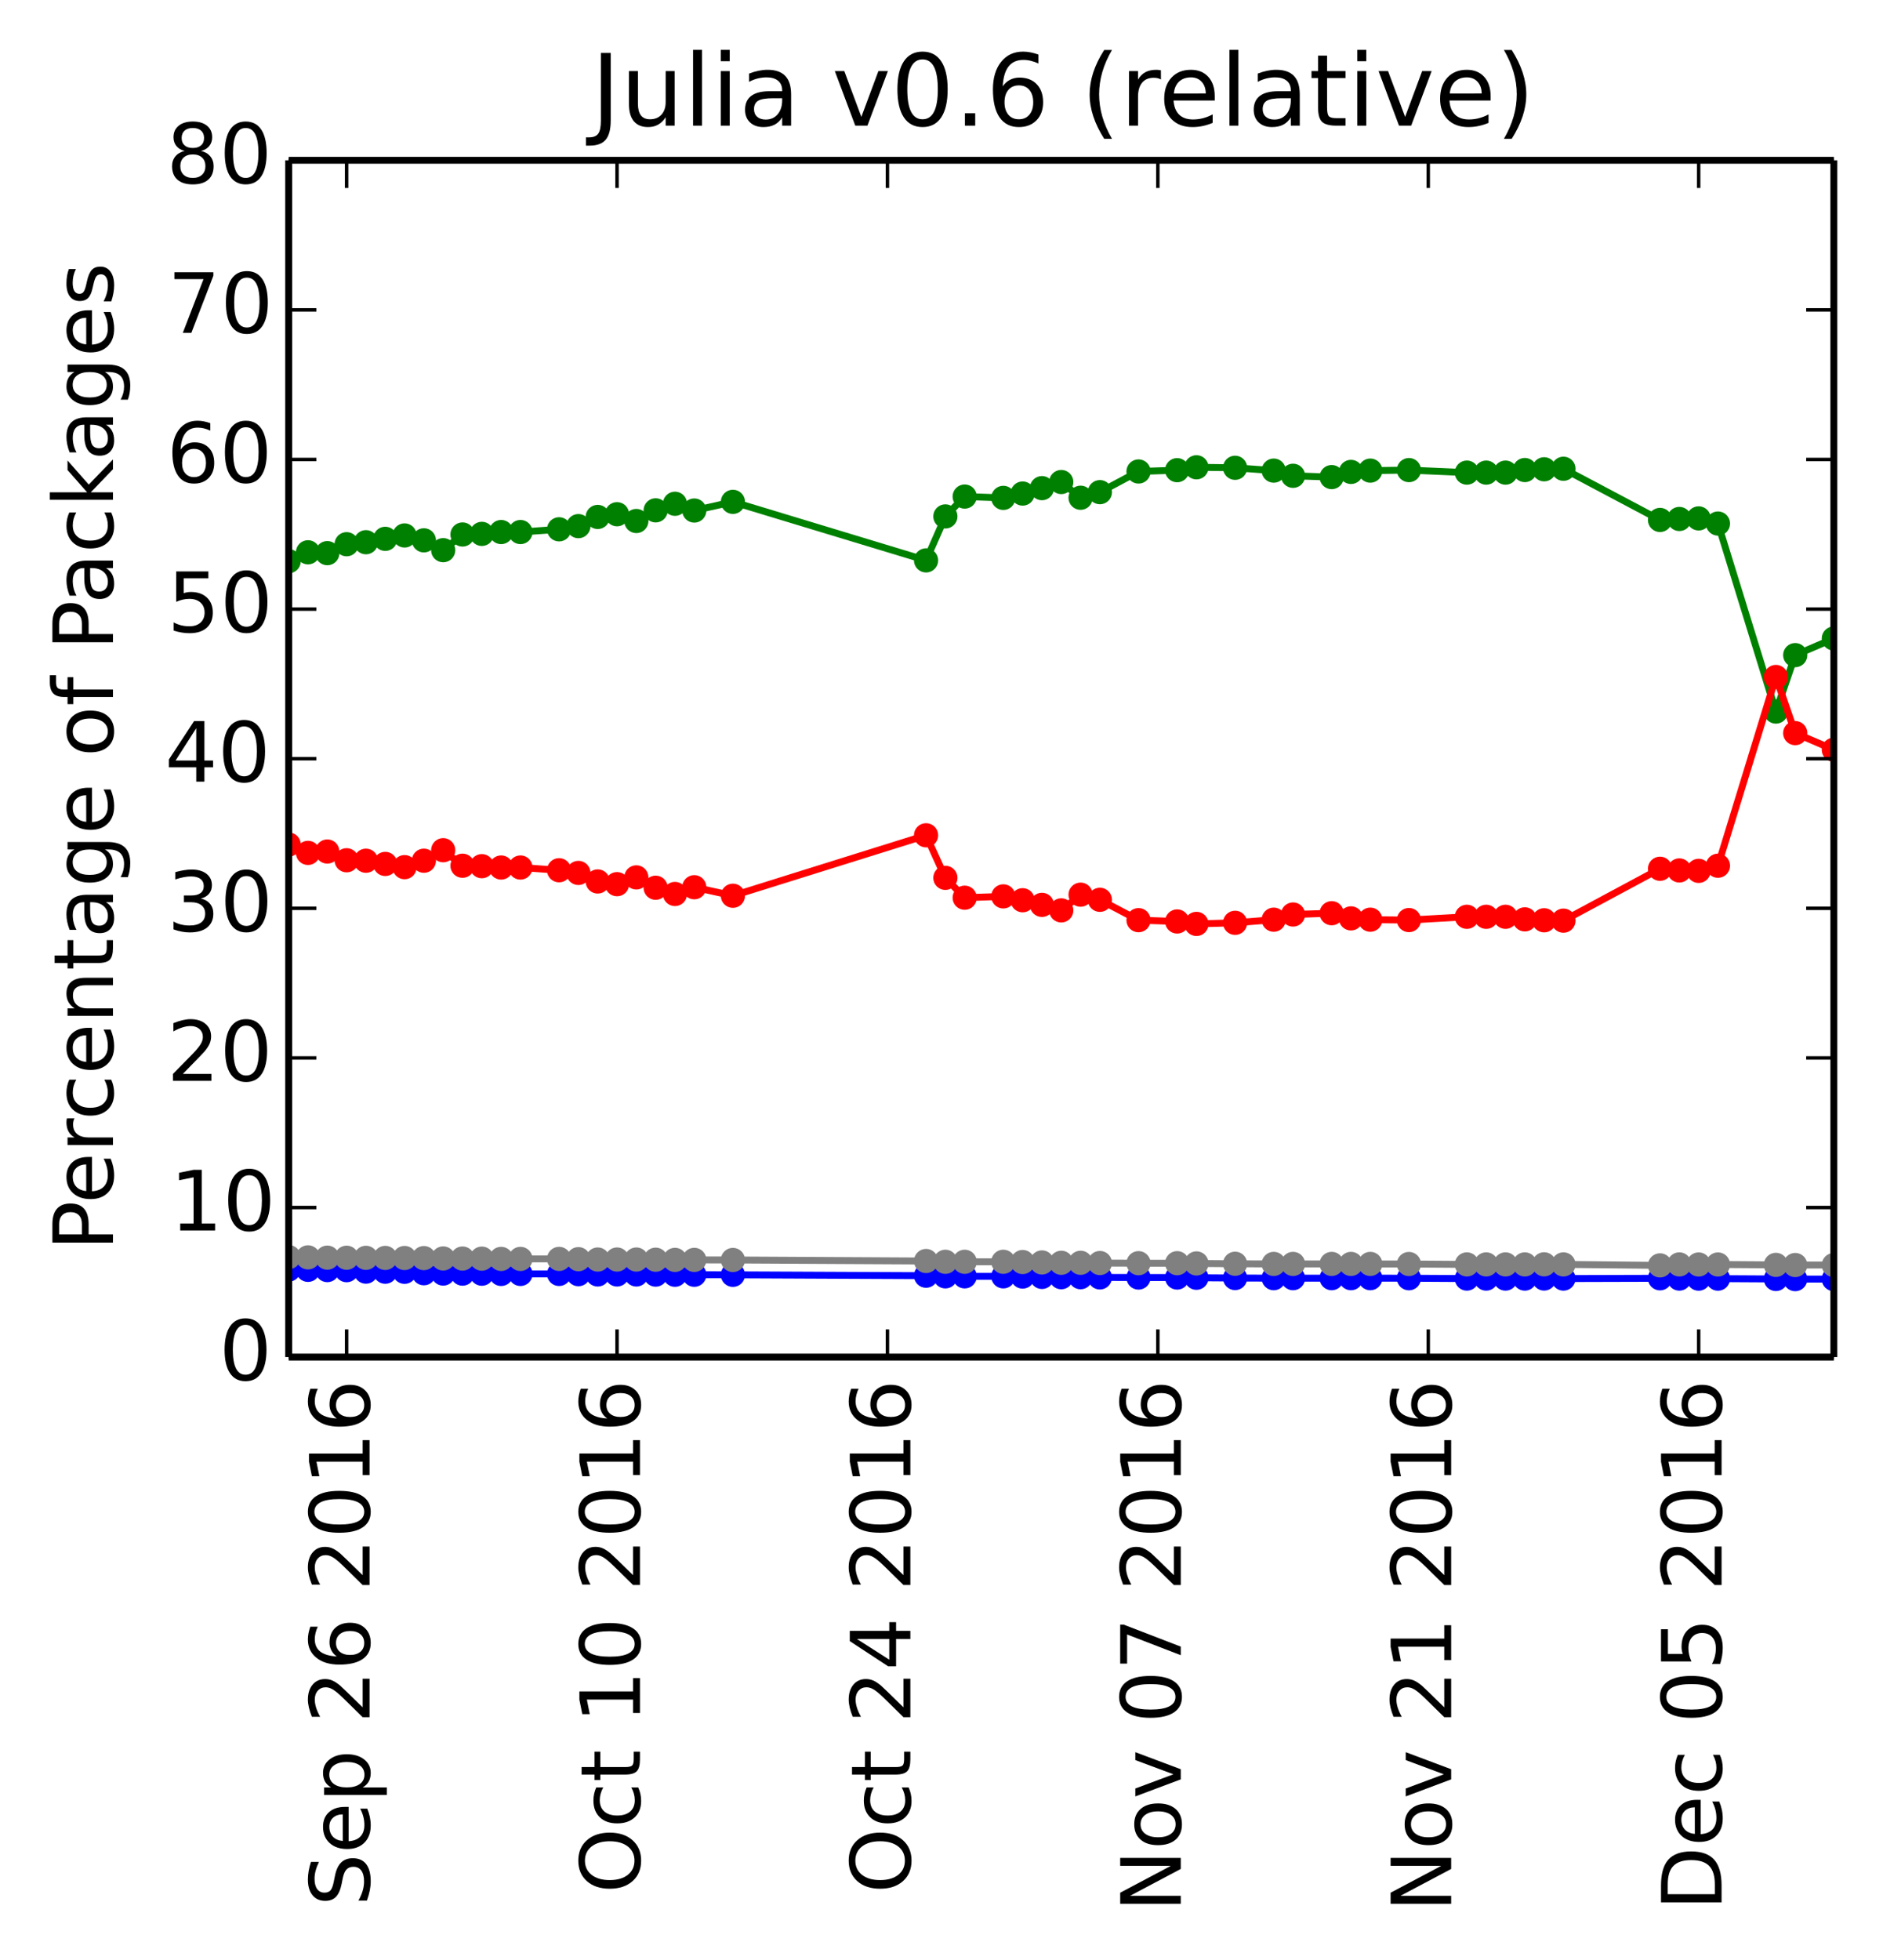 <?xml version="1.0" encoding="utf-8" standalone="no"?>
<!DOCTYPE svg PUBLIC "-//W3C//DTD SVG 1.1//EN"
  "http://www.w3.org/Graphics/SVG/1.1/DTD/svg11.dtd">
<!-- Created with matplotlib (http://matplotlib.org/) -->
<svg height="283pt" version="1.1" viewBox="0 0 272 283" width="272pt" xmlns="http://www.w3.org/2000/svg" xmlns:xlink="http://www.w3.org/1999/xlink">
 <defs>
  <style type="text/css">
*{stroke-linecap:butt;stroke-linejoin:round;}
  </style>
 </defs>
 <g id="figure_1">
  <g id="patch_1">
   <path d="
M0 283.246
L272.1 283.246
L272.1 0
L0 0
z
" style="fill:#ffffff;"/>
  </g>
  <g id="axes_1">
   <g id="patch_2">
    <path d="
M41.7 195.942
L264.9 195.942
L264.9 23.142
L41.7 23.142
z
" style="fill:#ffffff;"/>
   </g>
   <g id="line2d_1"/>
   <g id="line2d_2"/>
   <g id="line2d_3"/>
   <g id="line2d_4"/>
   <g id="line2d_5"/>
   <g id="line2d_6">
    <path clip-path="url(#p412a1043a6)" d="
M264.9 92.188
L259.32 94.588
L256.53 102.736
L248.16 75.591
L245.37 74.848
L242.58 74.93
L239.79 75.071
L225.84 67.68
L223.05 67.756
L220.26 67.866
L217.47 68.238
L214.68 68.238
L211.89 68.238
L203.52 67.873
L197.94 67.949
L195.15 68.135
L192.36 68.883
L186.78 68.696
L183.99 67.949
L178.41 67.54
L172.83 67.469
L170.04 67.886
L164.46 68.074
L158.88 71.058
L156.09 71.865
L153.3 69.595
L150.51 70.48
L147.72 71.26
L144.93 71.885
L139.35 71.694
L136.56 74.561
L133.77 80.909
L105.87 72.457
L100.29 73.711
L97.5 72.736
L94.71 73.685
L91.92 75.224
L89.13 74.246
L86.34 74.637
L83.55 75.964
L80.76 76.423
L75.18 76.817
L72.39 76.817
L69.6 77.082
L66.81 77.171
L64.02 79.436
L61.23 78.015
L58.44 77.311
L55.65 77.798
L52.86 78.287
L50.07 78.576
L47.28 79.864
L44.49 79.742
L41.7 81.022" style="fill:none;stroke:#008000;stroke-linecap:square;"/>
    <defs>
     <path d="
M0 1.5
C0.398 1.5 0.779 1.342 1.061 1.061
C1.342 0.779 1.5 0.398 1.5 0
C1.5 -0.398 1.342 -0.779 1.061 -1.061
C0.779 -1.342 0.398 -1.5 0 -1.5
C-0.398 -1.5 -0.779 -1.342 -1.061 -1.061
C-1.342 -0.779 -1.5 -0.398 -1.5 0
C-1.5 0.398 -1.342 0.779 -1.061 1.061
C-0.779 1.342 -0.398 1.5 0 1.5
z
" id="mb0b177905e" style="stroke:#008000;stroke-width:0.5;"/>
    </defs>
    <g clip-path="url(#p412a1043a6)">
     <use style="fill:#008000;stroke:#008000;stroke-width:0.5;" x="264.9" xlink:href="#mb0b177905e" y="92.188"/>
     <use style="fill:#008000;stroke:#008000;stroke-width:0.5;" x="259.32" xlink:href="#mb0b177905e" y="94.588"/>
     <use style="fill:#008000;stroke:#008000;stroke-width:0.5;" x="256.53" xlink:href="#mb0b177905e" y="102.736"/>
     <use style="fill:#008000;stroke:#008000;stroke-width:0.5;" x="248.16" xlink:href="#mb0b177905e" y="75.591"/>
     <use style="fill:#008000;stroke:#008000;stroke-width:0.5;" x="245.37" xlink:href="#mb0b177905e" y="74.848"/>
     <use style="fill:#008000;stroke:#008000;stroke-width:0.5;" x="242.58" xlink:href="#mb0b177905e" y="74.93"/>
     <use style="fill:#008000;stroke:#008000;stroke-width:0.5;" x="239.79" xlink:href="#mb0b177905e" y="75.071"/>
     <use style="fill:#008000;stroke:#008000;stroke-width:0.5;" x="225.84" xlink:href="#mb0b177905e" y="67.68"/>
     <use style="fill:#008000;stroke:#008000;stroke-width:0.5;" x="223.05" xlink:href="#mb0b177905e" y="67.756"/>
     <use style="fill:#008000;stroke:#008000;stroke-width:0.5;" x="220.26" xlink:href="#mb0b177905e" y="67.866"/>
     <use style="fill:#008000;stroke:#008000;stroke-width:0.5;" x="217.47" xlink:href="#mb0b177905e" y="68.238"/>
     <use style="fill:#008000;stroke:#008000;stroke-width:0.5;" x="214.68" xlink:href="#mb0b177905e" y="68.238"/>
     <use style="fill:#008000;stroke:#008000;stroke-width:0.5;" x="211.89" xlink:href="#mb0b177905e" y="68.238"/>
     <use style="fill:#008000;stroke:#008000;stroke-width:0.5;" x="203.52" xlink:href="#mb0b177905e" y="67.873"/>
     <use style="fill:#008000;stroke:#008000;stroke-width:0.5;" x="197.94" xlink:href="#mb0b177905e" y="67.949"/>
     <use style="fill:#008000;stroke:#008000;stroke-width:0.5;" x="195.15" xlink:href="#mb0b177905e" y="68.136"/>
     <use style="fill:#008000;stroke:#008000;stroke-width:0.5;" x="192.36" xlink:href="#mb0b177905e" y="68.883"/>
     <use style="fill:#008000;stroke:#008000;stroke-width:0.5;" x="186.78" xlink:href="#mb0b177905e" y="68.696"/>
     <use style="fill:#008000;stroke:#008000;stroke-width:0.5;" x="183.99" xlink:href="#mb0b177905e" y="67.949"/>
     <use style="fill:#008000;stroke:#008000;stroke-width:0.5;" x="178.41" xlink:href="#mb0b177905e" y="67.54"/>
     <use style="fill:#008000;stroke:#008000;stroke-width:0.5;" x="172.83" xlink:href="#mb0b177905e" y="67.469"/>
     <use style="fill:#008000;stroke:#008000;stroke-width:0.5;" x="170.04" xlink:href="#mb0b177905e" y="67.886"/>
     <use style="fill:#008000;stroke:#008000;stroke-width:0.5;" x="164.46" xlink:href="#mb0b177905e" y="68.074"/>
     <use style="fill:#008000;stroke:#008000;stroke-width:0.5;" x="158.88" xlink:href="#mb0b177905e" y="71.058"/>
     <use style="fill:#008000;stroke:#008000;stroke-width:0.5;" x="156.09" xlink:href="#mb0b177905e" y="71.865"/>
     <use style="fill:#008000;stroke:#008000;stroke-width:0.5;" x="153.3" xlink:href="#mb0b177905e" y="69.595"/>
     <use style="fill:#008000;stroke:#008000;stroke-width:0.5;" x="150.51" xlink:href="#mb0b177905e" y="70.48"/>
     <use style="fill:#008000;stroke:#008000;stroke-width:0.5;" x="147.72" xlink:href="#mb0b177905e" y="71.26"/>
     <use style="fill:#008000;stroke:#008000;stroke-width:0.5;" x="144.93" xlink:href="#mb0b177905e" y="71.885"/>
     <use style="fill:#008000;stroke:#008000;stroke-width:0.5;" x="139.35" xlink:href="#mb0b177905e" y="71.694"/>
     <use style="fill:#008000;stroke:#008000;stroke-width:0.5;" x="136.56" xlink:href="#mb0b177905e" y="74.561"/>
     <use style="fill:#008000;stroke:#008000;stroke-width:0.5;" x="133.77" xlink:href="#mb0b177905e" y="80.909"/>
     <use style="fill:#008000;stroke:#008000;stroke-width:0.5;" x="105.87" xlink:href="#mb0b177905e" y="72.458"/>
     <use style="fill:#008000;stroke:#008000;stroke-width:0.5;" x="100.29" xlink:href="#mb0b177905e" y="73.711"/>
     <use style="fill:#008000;stroke:#008000;stroke-width:0.5;" x="97.5" xlink:href="#mb0b177905e" y="72.736"/>
     <use style="fill:#008000;stroke:#008000;stroke-width:0.5;" x="94.71" xlink:href="#mb0b177905e" y="73.685"/>
     <use style="fill:#008000;stroke:#008000;stroke-width:0.5;" x="91.92" xlink:href="#mb0b177905e" y="75.224"/>
     <use style="fill:#008000;stroke:#008000;stroke-width:0.5;" x="89.13" xlink:href="#mb0b177905e" y="74.246"/>
     <use style="fill:#008000;stroke:#008000;stroke-width:0.5;" x="86.34" xlink:href="#mb0b177905e" y="74.637"/>
     <use style="fill:#008000;stroke:#008000;stroke-width:0.5;" x="83.55" xlink:href="#mb0b177905e" y="75.964"/>
     <use style="fill:#008000;stroke:#008000;stroke-width:0.5;" x="80.76" xlink:href="#mb0b177905e" y="76.423"/>
     <use style="fill:#008000;stroke:#008000;stroke-width:0.5;" x="75.18" xlink:href="#mb0b177905e" y="76.817"/>
     <use style="fill:#008000;stroke:#008000;stroke-width:0.5;" x="72.39" xlink:href="#mb0b177905e" y="76.817"/>
     <use style="fill:#008000;stroke:#008000;stroke-width:0.5;" x="69.6" xlink:href="#mb0b177905e" y="77.083"/>
     <use style="fill:#008000;stroke:#008000;stroke-width:0.5;" x="66.81" xlink:href="#mb0b177905e" y="77.171"/>
     <use style="fill:#008000;stroke:#008000;stroke-width:0.5;" x="64.02" xlink:href="#mb0b177905e" y="79.436"/>
     <use style="fill:#008000;stroke:#008000;stroke-width:0.5;" x="61.23" xlink:href="#mb0b177905e" y="78.015"/>
     <use style="fill:#008000;stroke:#008000;stroke-width:0.5;" x="58.44" xlink:href="#mb0b177905e" y="77.311"/>
     <use style="fill:#008000;stroke:#008000;stroke-width:0.5;" x="55.65" xlink:href="#mb0b177905e" y="77.798"/>
     <use style="fill:#008000;stroke:#008000;stroke-width:0.5;" x="52.86" xlink:href="#mb0b177905e" y="78.286"/>
     <use style="fill:#008000;stroke:#008000;stroke-width:0.5;" x="50.07" xlink:href="#mb0b177905e" y="78.576"/>
     <use style="fill:#008000;stroke:#008000;stroke-width:0.5;" x="47.28" xlink:href="#mb0b177905e" y="79.864"/>
     <use style="fill:#008000;stroke:#008000;stroke-width:0.5;" x="44.49" xlink:href="#mb0b177905e" y="79.742"/>
     <use style="fill:#008000;stroke:#008000;stroke-width:0.5;" x="41.7" xlink:href="#mb0b177905e" y="81.023"/>
    </g>
   </g>
   <g id="line2d_7">
    <path clip-path="url(#p412a1043a6)" d="
M264.9 108.249
L259.32 105.849
L256.53 97.743
L248.16 124.994
L245.37 125.737
L242.58 125.677
L239.79 125.434
L225.84 132.926
L223.05 132.872
L220.26 132.74
L217.47 132.369
L214.68 132.369
L211.89 132.369
L203.52 132.841
L197.94 132.786
L195.15 132.599
L192.36 131.852
L186.78 132.039
L183.99 132.786
L178.41 133.238
L172.83 133.396
L170.04 133.044
L164.46 132.855
L158.88 129.916
L156.09 129.175
L153.3 131.444
L150.51 130.648
L147.72 129.979
L144.93 129.421
L139.35 129.613
L136.56 126.745
L133.77 120.602
L105.87 129.33
L100.29 128.101
L97.5 129.075
L94.71 128.173
L91.92 126.681
L89.13 127.659
L86.34 127.268
L83.55 126.036
L80.76 125.648
L75.18 125.254
L72.39 125.254
L69.6 125.061
L66.81 124.996
L64.02 122.755
L61.23 124.273
L58.44 125.2
L55.65 124.737
L52.86 124.274
L50.07 124.207
L47.28 122.945
L44.49 123.142
L41.7 121.936" style="fill:none;stroke:#ff0000;stroke-linecap:square;"/>
    <defs>
     <path d="
M0 1.5
C0.398 1.5 0.779 1.342 1.061 1.061
C1.342 0.779 1.5 0.398 1.5 0
C1.5 -0.398 1.342 -0.779 1.061 -1.061
C0.779 -1.342 0.398 -1.5 0 -1.5
C-0.398 -1.5 -0.779 -1.342 -1.061 -1.061
C-1.342 -0.779 -1.5 -0.398 -1.5 0
C-1.5 0.398 -1.342 0.779 -1.061 1.061
C-0.779 1.342 -0.398 1.5 0 1.5
z
" id="ma07bdd5909" style="stroke:#ff0000;stroke-width:0.5;"/>
    </defs>
    <g clip-path="url(#p412a1043a6)">
     <use style="fill:#ff0000;stroke:#ff0000;stroke-width:0.5;" x="264.9" xlink:href="#ma07bdd5909" y="108.249"/>
     <use style="fill:#ff0000;stroke:#ff0000;stroke-width:0.5;" x="259.32" xlink:href="#ma07bdd5909" y="105.849"/>
     <use style="fill:#ff0000;stroke:#ff0000;stroke-width:0.5;" x="256.53" xlink:href="#ma07bdd5909" y="97.743"/>
     <use style="fill:#ff0000;stroke:#ff0000;stroke-width:0.5;" x="248.16" xlink:href="#ma07bdd5909" y="124.994"/>
     <use style="fill:#ff0000;stroke:#ff0000;stroke-width:0.5;" x="245.37" xlink:href="#ma07bdd5909" y="125.737"/>
     <use style="fill:#ff0000;stroke:#ff0000;stroke-width:0.5;" x="242.58" xlink:href="#ma07bdd5909" y="125.677"/>
     <use style="fill:#ff0000;stroke:#ff0000;stroke-width:0.5;" x="239.79" xlink:href="#ma07bdd5909" y="125.434"/>
     <use style="fill:#ff0000;stroke:#ff0000;stroke-width:0.5;" x="225.84" xlink:href="#ma07bdd5909" y="132.926"/>
     <use style="fill:#ff0000;stroke:#ff0000;stroke-width:0.5;" x="223.05" xlink:href="#ma07bdd5909" y="132.872"/>
     <use style="fill:#ff0000;stroke:#ff0000;stroke-width:0.5;" x="220.26" xlink:href="#ma07bdd5909" y="132.74"/>
     <use style="fill:#ff0000;stroke:#ff0000;stroke-width:0.5;" x="217.47" xlink:href="#ma07bdd5909" y="132.369"/>
     <use style="fill:#ff0000;stroke:#ff0000;stroke-width:0.5;" x="214.68" xlink:href="#ma07bdd5909" y="132.369"/>
     <use style="fill:#ff0000;stroke:#ff0000;stroke-width:0.5;" x="211.89" xlink:href="#ma07bdd5909" y="132.369"/>
     <use style="fill:#ff0000;stroke:#ff0000;stroke-width:0.5;" x="203.52" xlink:href="#ma07bdd5909" y="132.841"/>
     <use style="fill:#ff0000;stroke:#ff0000;stroke-width:0.5;" x="197.94" xlink:href="#ma07bdd5909" y="132.786"/>
     <use style="fill:#ff0000;stroke:#ff0000;stroke-width:0.5;" x="195.15" xlink:href="#ma07bdd5909" y="132.599"/>
     <use style="fill:#ff0000;stroke:#ff0000;stroke-width:0.5;" x="192.36" xlink:href="#ma07bdd5909" y="131.852"/>
     <use style="fill:#ff0000;stroke:#ff0000;stroke-width:0.5;" x="186.78" xlink:href="#ma07bdd5909" y="132.039"/>
     <use style="fill:#ff0000;stroke:#ff0000;stroke-width:0.5;" x="183.99" xlink:href="#ma07bdd5909" y="132.786"/>
     <use style="fill:#ff0000;stroke:#ff0000;stroke-width:0.5;" x="178.41" xlink:href="#ma07bdd5909" y="133.238"/>
     <use style="fill:#ff0000;stroke:#ff0000;stroke-width:0.5;" x="172.83" xlink:href="#ma07bdd5909" y="133.396"/>
     <use style="fill:#ff0000;stroke:#ff0000;stroke-width:0.5;" x="170.04" xlink:href="#ma07bdd5909" y="133.044"/>
     <use style="fill:#ff0000;stroke:#ff0000;stroke-width:0.5;" x="164.46" xlink:href="#ma07bdd5909" y="132.855"/>
     <use style="fill:#ff0000;stroke:#ff0000;stroke-width:0.5;" x="158.88" xlink:href="#ma07bdd5909" y="129.916"/>
     <use style="fill:#ff0000;stroke:#ff0000;stroke-width:0.5;" x="156.09" xlink:href="#ma07bdd5909" y="129.175"/>
     <use style="fill:#ff0000;stroke:#ff0000;stroke-width:0.5;" x="153.3" xlink:href="#ma07bdd5909" y="131.444"/>
     <use style="fill:#ff0000;stroke:#ff0000;stroke-width:0.5;" x="150.51" xlink:href="#ma07bdd5909" y="130.648"/>
     <use style="fill:#ff0000;stroke:#ff0000;stroke-width:0.5;" x="147.72" xlink:href="#ma07bdd5909" y="129.979"/>
     <use style="fill:#ff0000;stroke:#ff0000;stroke-width:0.5;" x="144.93" xlink:href="#ma07bdd5909" y="129.421"/>
     <use style="fill:#ff0000;stroke:#ff0000;stroke-width:0.5;" x="139.35" xlink:href="#ma07bdd5909" y="129.613"/>
     <use style="fill:#ff0000;stroke:#ff0000;stroke-width:0.5;" x="136.56" xlink:href="#ma07bdd5909" y="126.745"/>
     <use style="fill:#ff0000;stroke:#ff0000;stroke-width:0.5;" x="133.77" xlink:href="#ma07bdd5909" y="120.602"/>
     <use style="fill:#ff0000;stroke:#ff0000;stroke-width:0.5;" x="105.87" xlink:href="#ma07bdd5909" y="129.33"/>
     <use style="fill:#ff0000;stroke:#ff0000;stroke-width:0.5;" x="100.29" xlink:href="#ma07bdd5909" y="128.101"/>
     <use style="fill:#ff0000;stroke:#ff0000;stroke-width:0.5;" x="97.5" xlink:href="#ma07bdd5909" y="129.075"/>
     <use style="fill:#ff0000;stroke:#ff0000;stroke-width:0.5;" x="94.71" xlink:href="#ma07bdd5909" y="128.173"/>
     <use style="fill:#ff0000;stroke:#ff0000;stroke-width:0.5;" x="91.92" xlink:href="#ma07bdd5909" y="126.681"/>
     <use style="fill:#ff0000;stroke:#ff0000;stroke-width:0.5;" x="89.13" xlink:href="#ma07bdd5909" y="127.659"/>
     <use style="fill:#ff0000;stroke:#ff0000;stroke-width:0.5;" x="86.34" xlink:href="#ma07bdd5909" y="127.268"/>
     <use style="fill:#ff0000;stroke:#ff0000;stroke-width:0.5;" x="83.55" xlink:href="#ma07bdd5909" y="126.036"/>
     <use style="fill:#ff0000;stroke:#ff0000;stroke-width:0.5;" x="80.76" xlink:href="#ma07bdd5909" y="125.648"/>
     <use style="fill:#ff0000;stroke:#ff0000;stroke-width:0.5;" x="75.18" xlink:href="#ma07bdd5909" y="125.254"/>
     <use style="fill:#ff0000;stroke:#ff0000;stroke-width:0.5;" x="72.39" xlink:href="#ma07bdd5909" y="125.254"/>
     <use style="fill:#ff0000;stroke:#ff0000;stroke-width:0.5;" x="69.6" xlink:href="#ma07bdd5909" y="125.061"/>
     <use style="fill:#ff0000;stroke:#ff0000;stroke-width:0.5;" x="66.81" xlink:href="#ma07bdd5909" y="124.996"/>
     <use style="fill:#ff0000;stroke:#ff0000;stroke-width:0.5;" x="64.02" xlink:href="#ma07bdd5909" y="122.755"/>
     <use style="fill:#ff0000;stroke:#ff0000;stroke-width:0.5;" x="61.23" xlink:href="#ma07bdd5909" y="124.273"/>
     <use style="fill:#ff0000;stroke:#ff0000;stroke-width:0.5;" x="58.44" xlink:href="#ma07bdd5909" y="125.2"/>
     <use style="fill:#ff0000;stroke:#ff0000;stroke-width:0.5;" x="55.65" xlink:href="#ma07bdd5909" y="124.737"/>
     <use style="fill:#ff0000;stroke:#ff0000;stroke-width:0.5;" x="52.86" xlink:href="#ma07bdd5909" y="124.274"/>
     <use style="fill:#ff0000;stroke:#ff0000;stroke-width:0.5;" x="50.07" xlink:href="#ma07bdd5909" y="124.207"/>
     <use style="fill:#ff0000;stroke:#ff0000;stroke-width:0.5;" x="47.28" xlink:href="#ma07bdd5909" y="122.945"/>
     <use style="fill:#ff0000;stroke:#ff0000;stroke-width:0.5;" x="44.49" xlink:href="#ma07bdd5909" y="123.142"/>
     <use style="fill:#ff0000;stroke:#ff0000;stroke-width:0.5;" x="41.7" xlink:href="#ma07bdd5909" y="121.936"/>
    </g>
   </g>
   <g id="line2d_8">
    <path clip-path="url(#p412a1043a6)" d="
M264.9 184.68
L259.32 184.68
L256.53 184.661
L248.16 184.612
L245.37 184.612
L242.58 184.603
L239.79 184.564
L225.84 184.603
L223.05 184.593
L220.26 184.603
L217.47 184.603
L214.68 184.603
L211.89 184.603
L203.52 184.554
L197.94 184.544
L195.15 184.544
L192.36 184.544
L186.78 184.544
L183.99 184.544
L178.41 184.524
L172.83 184.484
L170.04 184.454
L164.46 184.454
L158.88 184.434
L156.09 184.404
L153.3 184.404
L150.51 184.364
L147.72 184.312
L144.93 184.282
L139.35 184.282
L136.56 184.282
L133.77 184.188
L105.87 184.061
L100.29 184.05
L97.5 184.05
L94.71 184.029
L91.92 184.007
L89.13 184.007
L86.34 184.007
L83.55 183.964
L80.76 183.931
L75.18 183.931
L72.39 183.931
L69.6 183.898
L66.81 183.887
L64.02 183.876
L61.23 183.831
L58.44 183.622
L55.65 183.61
L52.86 183.599
L50.07 183.388
L47.28 183.377
L44.49 183.342
L41.7 183.307" style="fill:none;stroke:#0000ff;stroke-linecap:square;"/>
    <defs>
     <path d="
M0 1.5
C0.398 1.5 0.779 1.342 1.061 1.061
C1.342 0.779 1.5 0.398 1.5 0
C1.5 -0.398 1.342 -0.779 1.061 -1.061
C0.779 -1.342 0.398 -1.5 0 -1.5
C-0.398 -1.5 -0.779 -1.342 -1.061 -1.061
C-1.342 -0.779 -1.5 -0.398 -1.5 0
C-1.5 0.398 -1.342 0.779 -1.061 1.061
C-0.779 1.342 -0.398 1.5 0 1.5
z
" id="m76a7ce5b4a" style="stroke:#0000ff;stroke-width:0.5;"/>
    </defs>
    <g clip-path="url(#p412a1043a6)">
     <use style="fill:#0000ff;stroke:#0000ff;stroke-width:0.5;" x="264.9" xlink:href="#m76a7ce5b4a" y="184.68"/>
     <use style="fill:#0000ff;stroke:#0000ff;stroke-width:0.5;" x="259.32" xlink:href="#m76a7ce5b4a" y="184.68"/>
     <use style="fill:#0000ff;stroke:#0000ff;stroke-width:0.5;" x="256.53" xlink:href="#m76a7ce5b4a" y="184.661"/>
     <use style="fill:#0000ff;stroke:#0000ff;stroke-width:0.5;" x="248.16" xlink:href="#m76a7ce5b4a" y="184.612"/>
     <use style="fill:#0000ff;stroke:#0000ff;stroke-width:0.5;" x="245.37" xlink:href="#m76a7ce5b4a" y="184.612"/>
     <use style="fill:#0000ff;stroke:#0000ff;stroke-width:0.5;" x="242.58" xlink:href="#m76a7ce5b4a" y="184.603"/>
     <use style="fill:#0000ff;stroke:#0000ff;stroke-width:0.5;" x="239.79" xlink:href="#m76a7ce5b4a" y="184.564"/>
     <use style="fill:#0000ff;stroke:#0000ff;stroke-width:0.5;" x="225.84" xlink:href="#m76a7ce5b4a" y="184.603"/>
     <use style="fill:#0000ff;stroke:#0000ff;stroke-width:0.5;" x="223.05" xlink:href="#m76a7ce5b4a" y="184.593"/>
     <use style="fill:#0000ff;stroke:#0000ff;stroke-width:0.5;" x="220.26" xlink:href="#m76a7ce5b4a" y="184.603"/>
     <use style="fill:#0000ff;stroke:#0000ff;stroke-width:0.5;" x="217.47" xlink:href="#m76a7ce5b4a" y="184.603"/>
     <use style="fill:#0000ff;stroke:#0000ff;stroke-width:0.5;" x="214.68" xlink:href="#m76a7ce5b4a" y="184.603"/>
     <use style="fill:#0000ff;stroke:#0000ff;stroke-width:0.5;" x="211.89" xlink:href="#m76a7ce5b4a" y="184.603"/>
     <use style="fill:#0000ff;stroke:#0000ff;stroke-width:0.5;" x="203.52" xlink:href="#m76a7ce5b4a" y="184.554"/>
     <use style="fill:#0000ff;stroke:#0000ff;stroke-width:0.5;" x="197.94" xlink:href="#m76a7ce5b4a" y="184.544"/>
     <use style="fill:#0000ff;stroke:#0000ff;stroke-width:0.5;" x="195.15" xlink:href="#m76a7ce5b4a" y="184.544"/>
     <use style="fill:#0000ff;stroke:#0000ff;stroke-width:0.5;" x="192.36" xlink:href="#m76a7ce5b4a" y="184.544"/>
     <use style="fill:#0000ff;stroke:#0000ff;stroke-width:0.5;" x="186.78" xlink:href="#m76a7ce5b4a" y="184.544"/>
     <use style="fill:#0000ff;stroke:#0000ff;stroke-width:0.5;" x="183.99" xlink:href="#m76a7ce5b4a" y="184.544"/>
     <use style="fill:#0000ff;stroke:#0000ff;stroke-width:0.5;" x="178.41" xlink:href="#m76a7ce5b4a" y="184.524"/>
     <use style="fill:#0000ff;stroke:#0000ff;stroke-width:0.5;" x="172.83" xlink:href="#m76a7ce5b4a" y="184.484"/>
     <use style="fill:#0000ff;stroke:#0000ff;stroke-width:0.5;" x="170.04" xlink:href="#m76a7ce5b4a" y="184.454"/>
     <use style="fill:#0000ff;stroke:#0000ff;stroke-width:0.5;" x="164.46" xlink:href="#m76a7ce5b4a" y="184.454"/>
     <use style="fill:#0000ff;stroke:#0000ff;stroke-width:0.5;" x="158.88" xlink:href="#m76a7ce5b4a" y="184.434"/>
     <use style="fill:#0000ff;stroke:#0000ff;stroke-width:0.5;" x="156.09" xlink:href="#m76a7ce5b4a" y="184.404"/>
     <use style="fill:#0000ff;stroke:#0000ff;stroke-width:0.5;" x="153.3" xlink:href="#m76a7ce5b4a" y="184.404"/>
     <use style="fill:#0000ff;stroke:#0000ff;stroke-width:0.5;" x="150.51" xlink:href="#m76a7ce5b4a" y="184.364"/>
     <use style="fill:#0000ff;stroke:#0000ff;stroke-width:0.5;" x="147.72" xlink:href="#m76a7ce5b4a" y="184.312"/>
     <use style="fill:#0000ff;stroke:#0000ff;stroke-width:0.5;" x="144.93" xlink:href="#m76a7ce5b4a" y="184.282"/>
     <use style="fill:#0000ff;stroke:#0000ff;stroke-width:0.5;" x="139.35" xlink:href="#m76a7ce5b4a" y="184.282"/>
     <use style="fill:#0000ff;stroke:#0000ff;stroke-width:0.5;" x="136.56" xlink:href="#m76a7ce5b4a" y="184.282"/>
     <use style="fill:#0000ff;stroke:#0000ff;stroke-width:0.5;" x="133.77" xlink:href="#m76a7ce5b4a" y="184.188"/>
     <use style="fill:#0000ff;stroke:#0000ff;stroke-width:0.5;" x="105.87" xlink:href="#m76a7ce5b4a" y="184.061"/>
     <use style="fill:#0000ff;stroke:#0000ff;stroke-width:0.5;" x="100.29" xlink:href="#m76a7ce5b4a" y="184.05"/>
     <use style="fill:#0000ff;stroke:#0000ff;stroke-width:0.5;" x="97.5" xlink:href="#m76a7ce5b4a" y="184.05"/>
     <use style="fill:#0000ff;stroke:#0000ff;stroke-width:0.5;" x="94.71" xlink:href="#m76a7ce5b4a" y="184.029"/>
     <use style="fill:#0000ff;stroke:#0000ff;stroke-width:0.5;" x="91.92" xlink:href="#m76a7ce5b4a" y="184.007"/>
     <use style="fill:#0000ff;stroke:#0000ff;stroke-width:0.5;" x="89.13" xlink:href="#m76a7ce5b4a" y="184.007"/>
     <use style="fill:#0000ff;stroke:#0000ff;stroke-width:0.5;" x="86.34" xlink:href="#m76a7ce5b4a" y="184.007"/>
     <use style="fill:#0000ff;stroke:#0000ff;stroke-width:0.5;" x="83.55" xlink:href="#m76a7ce5b4a" y="183.964"/>
     <use style="fill:#0000ff;stroke:#0000ff;stroke-width:0.5;" x="80.76" xlink:href="#m76a7ce5b4a" y="183.931"/>
     <use style="fill:#0000ff;stroke:#0000ff;stroke-width:0.5;" x="75.18" xlink:href="#m76a7ce5b4a" y="183.931"/>
     <use style="fill:#0000ff;stroke:#0000ff;stroke-width:0.5;" x="72.39" xlink:href="#m76a7ce5b4a" y="183.931"/>
     <use style="fill:#0000ff;stroke:#0000ff;stroke-width:0.5;" x="69.6" xlink:href="#m76a7ce5b4a" y="183.898"/>
     <use style="fill:#0000ff;stroke:#0000ff;stroke-width:0.5;" x="66.81" xlink:href="#m76a7ce5b4a" y="183.887"/>
     <use style="fill:#0000ff;stroke:#0000ff;stroke-width:0.5;" x="64.02" xlink:href="#m76a7ce5b4a" y="183.876"/>
     <use style="fill:#0000ff;stroke:#0000ff;stroke-width:0.5;" x="61.23" xlink:href="#m76a7ce5b4a" y="183.831"/>
     <use style="fill:#0000ff;stroke:#0000ff;stroke-width:0.5;" x="58.44" xlink:href="#m76a7ce5b4a" y="183.622"/>
     <use style="fill:#0000ff;stroke:#0000ff;stroke-width:0.5;" x="55.65" xlink:href="#m76a7ce5b4a" y="183.61"/>
     <use style="fill:#0000ff;stroke:#0000ff;stroke-width:0.5;" x="52.86" xlink:href="#m76a7ce5b4a" y="183.599"/>
     <use style="fill:#0000ff;stroke:#0000ff;stroke-width:0.5;" x="50.07" xlink:href="#m76a7ce5b4a" y="183.388"/>
     <use style="fill:#0000ff;stroke:#0000ff;stroke-width:0.5;" x="47.28" xlink:href="#m76a7ce5b4a" y="183.377"/>
     <use style="fill:#0000ff;stroke:#0000ff;stroke-width:0.5;" x="44.49" xlink:href="#m76a7ce5b4a" y="183.342"/>
     <use style="fill:#0000ff;stroke:#0000ff;stroke-width:0.5;" x="41.7" xlink:href="#m76a7ce5b4a" y="183.307"/>
    </g>
   </g>
   <g id="line2d_9">
    <path clip-path="url(#p412a1043a6)" d="
M264.9 182.649
L259.32 182.649
L256.53 182.627
L248.16 182.569
L245.37 182.569
L242.58 182.558
L239.79 182.698
L225.84 182.558
L223.05 182.546
L220.26 182.558
L217.47 182.558
L214.68 182.558
L211.89 182.558
L203.52 182.5
L197.94 182.488
L195.15 182.488
L192.36 182.488
L186.78 182.488
L183.99 182.488
L178.41 182.465
L172.83 182.418
L170.04 182.383
L164.46 182.383
L158.88 182.359
L156.09 182.324
L153.3 182.324
L150.51 182.276
L147.72 182.215
L144.93 182.179
L139.35 182.179
L136.56 182.179
L133.77 182.068
L105.87 181.918
L100.29 181.906
L97.5 181.906
L94.71 181.88
L91.92 181.855
L89.13 181.855
L86.34 181.855
L83.55 181.804
L80.76 181.765
L75.18 181.765
L72.39 181.765
L69.6 181.726
L66.81 181.713
L64.02 181.7
L61.23 181.648
L58.44 181.634
L55.65 181.621
L52.86 181.608
L50.07 181.595
L47.28 181.582
L44.49 181.542
L41.7 181.502" style="fill:none;stroke:#808080;stroke-linecap:square;"/>
    <defs>
     <path d="
M0 1.5
C0.398 1.5 0.779 1.342 1.061 1.061
C1.342 0.779 1.5 0.398 1.5 0
C1.5 -0.398 1.342 -0.779 1.061 -1.061
C0.779 -1.342 0.398 -1.5 0 -1.5
C-0.398 -1.5 -0.779 -1.342 -1.061 -1.061
C-1.342 -0.779 -1.5 -0.398 -1.5 0
C-1.5 0.398 -1.342 0.779 -1.061 1.061
C-0.779 1.342 -0.398 1.5 0 1.5
z
" id="m008e8825d0" style="stroke:#808080;stroke-width:0.5;"/>
    </defs>
    <g clip-path="url(#p412a1043a6)">
     <use style="fill:#808080;stroke:#808080;stroke-width:0.5;" x="264.9" xlink:href="#m008e8825d0" y="182.649"/>
     <use style="fill:#808080;stroke:#808080;stroke-width:0.5;" x="259.32" xlink:href="#m008e8825d0" y="182.649"/>
     <use style="fill:#808080;stroke:#808080;stroke-width:0.5;" x="256.53" xlink:href="#m008e8825d0" y="182.627"/>
     <use style="fill:#808080;stroke:#808080;stroke-width:0.5;" x="248.16" xlink:href="#m008e8825d0" y="182.569"/>
     <use style="fill:#808080;stroke:#808080;stroke-width:0.5;" x="245.37" xlink:href="#m008e8825d0" y="182.569"/>
     <use style="fill:#808080;stroke:#808080;stroke-width:0.5;" x="242.58" xlink:href="#m008e8825d0" y="182.558"/>
     <use style="fill:#808080;stroke:#808080;stroke-width:0.5;" x="239.79" xlink:href="#m008e8825d0" y="182.698"/>
     <use style="fill:#808080;stroke:#808080;stroke-width:0.5;" x="225.84" xlink:href="#m008e8825d0" y="182.558"/>
     <use style="fill:#808080;stroke:#808080;stroke-width:0.5;" x="223.05" xlink:href="#m008e8825d0" y="182.546"/>
     <use style="fill:#808080;stroke:#808080;stroke-width:0.5;" x="220.26" xlink:href="#m008e8825d0" y="182.558"/>
     <use style="fill:#808080;stroke:#808080;stroke-width:0.5;" x="217.47" xlink:href="#m008e8825d0" y="182.558"/>
     <use style="fill:#808080;stroke:#808080;stroke-width:0.5;" x="214.68" xlink:href="#m008e8825d0" y="182.558"/>
     <use style="fill:#808080;stroke:#808080;stroke-width:0.5;" x="211.89" xlink:href="#m008e8825d0" y="182.558"/>
     <use style="fill:#808080;stroke:#808080;stroke-width:0.5;" x="203.52" xlink:href="#m008e8825d0" y="182.5"/>
     <use style="fill:#808080;stroke:#808080;stroke-width:0.5;" x="197.94" xlink:href="#m008e8825d0" y="182.488"/>
     <use style="fill:#808080;stroke:#808080;stroke-width:0.5;" x="195.15" xlink:href="#m008e8825d0" y="182.488"/>
     <use style="fill:#808080;stroke:#808080;stroke-width:0.5;" x="192.36" xlink:href="#m008e8825d0" y="182.488"/>
     <use style="fill:#808080;stroke:#808080;stroke-width:0.5;" x="186.78" xlink:href="#m008e8825d0" y="182.488"/>
     <use style="fill:#808080;stroke:#808080;stroke-width:0.5;" x="183.99" xlink:href="#m008e8825d0" y="182.488"/>
     <use style="fill:#808080;stroke:#808080;stroke-width:0.5;" x="178.41" xlink:href="#m008e8825d0" y="182.465"/>
     <use style="fill:#808080;stroke:#808080;stroke-width:0.5;" x="172.83" xlink:href="#m008e8825d0" y="182.418"/>
     <use style="fill:#808080;stroke:#808080;stroke-width:0.5;" x="170.04" xlink:href="#m008e8825d0" y="182.383"/>
     <use style="fill:#808080;stroke:#808080;stroke-width:0.5;" x="164.46" xlink:href="#m008e8825d0" y="182.383"/>
     <use style="fill:#808080;stroke:#808080;stroke-width:0.5;" x="158.88" xlink:href="#m008e8825d0" y="182.359"/>
     <use style="fill:#808080;stroke:#808080;stroke-width:0.5;" x="156.09" xlink:href="#m008e8825d0" y="182.324"/>
     <use style="fill:#808080;stroke:#808080;stroke-width:0.5;" x="153.3" xlink:href="#m008e8825d0" y="182.324"/>
     <use style="fill:#808080;stroke:#808080;stroke-width:0.5;" x="150.51" xlink:href="#m008e8825d0" y="182.276"/>
     <use style="fill:#808080;stroke:#808080;stroke-width:0.5;" x="147.72" xlink:href="#m008e8825d0" y="182.215"/>
     <use style="fill:#808080;stroke:#808080;stroke-width:0.5;" x="144.93" xlink:href="#m008e8825d0" y="182.179"/>
     <use style="fill:#808080;stroke:#808080;stroke-width:0.5;" x="139.35" xlink:href="#m008e8825d0" y="182.179"/>
     <use style="fill:#808080;stroke:#808080;stroke-width:0.5;" x="136.56" xlink:href="#m008e8825d0" y="182.179"/>
     <use style="fill:#808080;stroke:#808080;stroke-width:0.5;" x="133.77" xlink:href="#m008e8825d0" y="182.068"/>
     <use style="fill:#808080;stroke:#808080;stroke-width:0.5;" x="105.87" xlink:href="#m008e8825d0" y="181.918"/>
     <use style="fill:#808080;stroke:#808080;stroke-width:0.5;" x="100.29" xlink:href="#m008e8825d0" y="181.906"/>
     <use style="fill:#808080;stroke:#808080;stroke-width:0.5;" x="97.5" xlink:href="#m008e8825d0" y="181.906"/>
     <use style="fill:#808080;stroke:#808080;stroke-width:0.5;" x="94.71" xlink:href="#m008e8825d0" y="181.88"/>
     <use style="fill:#808080;stroke:#808080;stroke-width:0.5;" x="91.92" xlink:href="#m008e8825d0" y="181.855"/>
     <use style="fill:#808080;stroke:#808080;stroke-width:0.5;" x="89.13" xlink:href="#m008e8825d0" y="181.855"/>
     <use style="fill:#808080;stroke:#808080;stroke-width:0.5;" x="86.34" xlink:href="#m008e8825d0" y="181.855"/>
     <use style="fill:#808080;stroke:#808080;stroke-width:0.5;" x="83.55" xlink:href="#m008e8825d0" y="181.804"/>
     <use style="fill:#808080;stroke:#808080;stroke-width:0.5;" x="80.76" xlink:href="#m008e8825d0" y="181.765"/>
     <use style="fill:#808080;stroke:#808080;stroke-width:0.5;" x="75.18" xlink:href="#m008e8825d0" y="181.765"/>
     <use style="fill:#808080;stroke:#808080;stroke-width:0.5;" x="72.39" xlink:href="#m008e8825d0" y="181.765"/>
     <use style="fill:#808080;stroke:#808080;stroke-width:0.5;" x="69.6" xlink:href="#m008e8825d0" y="181.726"/>
     <use style="fill:#808080;stroke:#808080;stroke-width:0.5;" x="66.81" xlink:href="#m008e8825d0" y="181.713"/>
     <use style="fill:#808080;stroke:#808080;stroke-width:0.5;" x="64.02" xlink:href="#m008e8825d0" y="181.7"/>
     <use style="fill:#808080;stroke:#808080;stroke-width:0.5;" x="61.23" xlink:href="#m008e8825d0" y="181.648"/>
     <use style="fill:#808080;stroke:#808080;stroke-width:0.5;" x="58.44" xlink:href="#m008e8825d0" y="181.634"/>
     <use style="fill:#808080;stroke:#808080;stroke-width:0.5;" x="55.65" xlink:href="#m008e8825d0" y="181.621"/>
     <use style="fill:#808080;stroke:#808080;stroke-width:0.5;" x="52.86" xlink:href="#m008e8825d0" y="181.608"/>
     <use style="fill:#808080;stroke:#808080;stroke-width:0.5;" x="50.07" xlink:href="#m008e8825d0" y="181.595"/>
     <use style="fill:#808080;stroke:#808080;stroke-width:0.5;" x="47.28" xlink:href="#m008e8825d0" y="181.582"/>
     <use style="fill:#808080;stroke:#808080;stroke-width:0.5;" x="44.49" xlink:href="#m008e8825d0" y="181.542"/>
     <use style="fill:#808080;stroke:#808080;stroke-width:0.5;" x="41.7" xlink:href="#m008e8825d0" y="181.502"/>
    </g>
   </g>
   <g id="matplotlib.axis_1">
    <g id="xtick_1">
     <g id="line2d_10">
      <defs>
       <path d="
M0 0
L0 -4" id="m93b0483c22" style="stroke:#000000;stroke-width:0.5;"/>
      </defs>
      <g>
       <use style="stroke:#000000;stroke-width:0.5;" x="50.07" xlink:href="#m93b0483c22" y="195.942"/>
      </g>
     </g>
     <g id="line2d_11">
      <defs>
       <path d="
M0 0
L0 4" id="m741efc42ff" style="stroke:#000000;stroke-width:0.5;"/>
      </defs>
      <g>
       <use style="stroke:#000000;stroke-width:0.5;" x="50.07" xlink:href="#m741efc42ff" y="23.142"/>
      </g>
     </g>
     <g id="text_1">
      <!-- Sep 26 2016 -->
      <defs>
       <path d="
M12.406 8.297
L28.516 8.297
L28.516 63.922
L10.984 60.406
L10.984 69.391
L28.422 72.906
L38.281 72.906
L38.281 8.297
L54.391 8.297
L54.391 0
L12.406 0
z
" id="DejaVuSans-31"/>
       <path d="
M31.781 66.406
Q24.172 66.406 20.328 58.906
Q16.5 51.422 16.5 36.375
Q16.5 21.391 20.328 13.891
Q24.172 6.391 31.781 6.391
Q39.453 6.391 43.281 13.891
Q47.125 21.391 47.125 36.375
Q47.125 51.422 43.281 58.906
Q39.453 66.406 31.781 66.406
M31.781 74.219
Q44.047 74.219 50.516 64.516
Q56.984 54.828 56.984 36.375
Q56.984 17.969 50.516 8.266
Q44.047 -1.422 31.781 -1.422
Q19.531 -1.422 13.062 8.266
Q6.594 17.969 6.594 36.375
Q6.594 54.828 13.062 64.516
Q19.531 74.219 31.781 74.219" id="DejaVuSans-30"/>
       <path id="DejaVuSans-20"/>
       <path d="
M19.188 8.297
L53.609 8.297
L53.609 0
L7.328 0
L7.328 8.297
Q12.938 14.109 22.625 23.891
Q32.328 33.688 34.812 36.531
Q39.547 41.844 41.422 45.531
Q43.312 49.219 43.312 52.781
Q43.312 58.594 39.234 62.25
Q35.156 65.922 28.609 65.922
Q23.969 65.922 18.812 64.312
Q13.672 62.703 7.812 59.422
L7.812 69.391
Q13.766 71.781 18.938 73
Q24.125 74.219 28.422 74.219
Q39.75 74.219 46.484 68.547
Q53.219 62.891 53.219 53.422
Q53.219 48.922 51.531 44.891
Q49.859 40.875 45.406 35.406
Q44.188 33.984 37.641 27.219
Q31.109 20.453 19.188 8.297" id="DejaVuSans-32"/>
       <path d="
M33.016 40.375
Q26.375 40.375 22.484 35.828
Q18.609 31.297 18.609 23.391
Q18.609 15.531 22.484 10.953
Q26.375 6.391 33.016 6.391
Q39.656 6.391 43.531 10.953
Q47.406 15.531 47.406 23.391
Q47.406 31.297 43.531 35.828
Q39.656 40.375 33.016 40.375
M52.594 71.297
L52.594 62.312
Q48.875 64.062 45.094 64.984
Q41.312 65.922 37.594 65.922
Q27.828 65.922 22.672 59.328
Q17.531 52.734 16.797 39.406
Q19.672 43.656 24.016 45.922
Q28.375 48.188 33.594 48.188
Q44.578 48.188 50.953 41.516
Q57.328 34.859 57.328 23.391
Q57.328 12.156 50.688 5.359
Q44.047 -1.422 33.016 -1.422
Q20.359 -1.422 13.672 8.266
Q6.984 17.969 6.984 36.375
Q6.984 53.656 15.188 63.938
Q23.391 74.219 37.203 74.219
Q40.922 74.219 44.703 73.484
Q48.484 72.75 52.594 71.297" id="DejaVuSans-36"/>
       <path d="
M53.516 70.516
L53.516 60.891
Q47.906 63.578 42.922 64.891
Q37.938 66.219 33.297 66.219
Q25.25 66.219 20.875 63.094
Q16.5 59.969 16.5 54.203
Q16.5 49.359 19.406 46.891
Q22.312 44.438 30.422 42.922
L36.375 41.703
Q47.406 39.594 52.656 34.297
Q57.906 29 57.906 20.125
Q57.906 9.516 50.797 4.047
Q43.703 -1.422 29.984 -1.422
Q24.812 -1.422 18.969 -0.25
Q13.141 0.922 6.891 3.219
L6.891 13.375
Q12.891 10.016 18.656 8.297
Q24.422 6.594 29.984 6.594
Q38.422 6.594 43.016 9.906
Q47.609 13.234 47.609 19.391
Q47.609 24.75 44.312 27.781
Q41.016 30.812 33.5 32.328
L27.484 33.5
Q16.453 35.688 11.516 40.375
Q6.594 45.062 6.594 53.422
Q6.594 63.094 13.406 68.656
Q20.219 74.219 32.172 74.219
Q37.312 74.219 42.625 73.281
Q47.953 72.359 53.516 70.516" id="DejaVuSans-53"/>
       <path d="
M56.203 29.594
L56.203 25.203
L14.891 25.203
Q15.484 15.922 20.484 11.062
Q25.484 6.203 34.422 6.203
Q39.594 6.203 44.453 7.469
Q49.312 8.734 54.109 11.281
L54.109 2.781
Q49.266 0.734 44.188 -0.344
Q39.109 -1.422 33.891 -1.422
Q20.797 -1.422 13.156 6.188
Q5.516 13.812 5.516 26.812
Q5.516 40.234 12.766 48.109
Q20.016 56 32.328 56
Q43.359 56 49.781 48.891
Q56.203 41.797 56.203 29.594
M47.219 32.234
Q47.125 39.594 43.094 43.984
Q39.062 48.391 32.422 48.391
Q24.906 48.391 20.391 44.141
Q15.875 39.891 15.188 32.172
z
" id="DejaVuSans-65"/>
       <path d="
M18.109 8.203
L18.109 -20.797
L9.078 -20.797
L9.078 54.688
L18.109 54.688
L18.109 46.391
Q20.953 51.266 25.266 53.625
Q29.594 56 35.594 56
Q45.562 56 51.781 48.094
Q58.016 40.188 58.016 27.297
Q58.016 14.406 51.781 6.484
Q45.562 -1.422 35.594 -1.422
Q29.594 -1.422 25.266 0.953
Q20.953 3.328 18.109 8.203
M48.688 27.297
Q48.688 37.203 44.609 42.844
Q40.531 48.484 33.406 48.484
Q26.266 48.484 22.188 42.844
Q18.109 37.203 18.109 27.297
Q18.109 17.391 22.188 11.75
Q26.266 6.109 33.406 6.109
Q40.531 6.109 44.609 11.75
Q48.688 17.391 48.688 27.297" id="DejaVuSans-70"/>
      </defs>
      <g transform="translate(53.381 275.244)rotate(-90.0)scale(0.12 -0.12)">
       <use xlink:href="#DejaVuSans-53"/>
       <use x="63.477" xlink:href="#DejaVuSans-65"/>
       <use x="125.0" xlink:href="#DejaVuSans-70"/>
       <use x="188.477" xlink:href="#DejaVuSans-20"/>
       <use x="220.264" xlink:href="#DejaVuSans-32"/>
       <use x="283.887" xlink:href="#DejaVuSans-36"/>
       <use x="347.51" xlink:href="#DejaVuSans-20"/>
       <use x="379.297" xlink:href="#DejaVuSans-32"/>
       <use x="442.92" xlink:href="#DejaVuSans-30"/>
       <use x="506.543" xlink:href="#DejaVuSans-31"/>
       <use x="570.166" xlink:href="#DejaVuSans-36"/>
      </g>
     </g>
    </g>
    <g id="xtick_2">
     <g id="line2d_12">
      <g>
       <use style="stroke:#000000;stroke-width:0.5;" x="89.13" xlink:href="#m93b0483c22" y="195.942"/>
      </g>
     </g>
     <g id="line2d_13">
      <g>
       <use style="stroke:#000000;stroke-width:0.5;" x="89.13" xlink:href="#m741efc42ff" y="23.142"/>
      </g>
     </g>
     <g id="text_2">
      <!-- Oct 10 2016 -->
      <defs>
       <path d="
M18.312 70.219
L18.312 54.688
L36.812 54.688
L36.812 47.703
L18.312 47.703
L18.312 18.016
Q18.312 11.328 20.141 9.422
Q21.969 7.516 27.594 7.516
L36.812 7.516
L36.812 0
L27.594 0
Q17.188 0 13.234 3.875
Q9.281 7.766 9.281 18.016
L9.281 47.703
L2.688 47.703
L2.688 54.688
L9.281 54.688
L9.281 70.219
z
" id="DejaVuSans-74"/>
       <path d="
M39.406 66.219
Q28.656 66.219 22.328 58.203
Q16.016 50.203 16.016 36.375
Q16.016 22.609 22.328 14.594
Q28.656 6.594 39.406 6.594
Q50.141 6.594 56.422 14.594
Q62.703 22.609 62.703 36.375
Q62.703 50.203 56.422 58.203
Q50.141 66.219 39.406 66.219
M39.406 74.219
Q54.734 74.219 63.906 63.938
Q73.094 53.656 73.094 36.375
Q73.094 19.141 63.906 8.859
Q54.734 -1.422 39.406 -1.422
Q24.031 -1.422 14.812 8.828
Q5.609 19.094 5.609 36.375
Q5.609 53.656 14.812 63.938
Q24.031 74.219 39.406 74.219" id="DejaVuSans-4f"/>
       <path d="
M48.781 52.594
L48.781 44.188
Q44.969 46.297 41.141 47.344
Q37.312 48.391 33.406 48.391
Q24.656 48.391 19.812 42.844
Q14.984 37.312 14.984 27.297
Q14.984 17.281 19.812 11.734
Q24.656 6.203 33.406 6.203
Q37.312 6.203 41.141 7.25
Q44.969 8.297 48.781 10.406
L48.781 2.094
Q45.016 0.344 40.984 -0.531
Q36.969 -1.422 32.422 -1.422
Q20.062 -1.422 12.781 6.344
Q5.516 14.109 5.516 27.297
Q5.516 40.672 12.859 48.328
Q20.219 56 33.016 56
Q37.156 56 41.109 55.141
Q45.062 54.297 48.781 52.594" id="DejaVuSans-63"/>
      </defs>
      <g transform="translate(92.441 273.372)rotate(-90.0)scale(0.12 -0.12)">
       <use xlink:href="#DejaVuSans-4f"/>
       <use x="78.711" xlink:href="#DejaVuSans-63"/>
       <use x="133.691" xlink:href="#DejaVuSans-74"/>
       <use x="172.9" xlink:href="#DejaVuSans-20"/>
       <use x="204.688" xlink:href="#DejaVuSans-31"/>
       <use x="268.311" xlink:href="#DejaVuSans-30"/>
       <use x="331.934" xlink:href="#DejaVuSans-20"/>
       <use x="363.721" xlink:href="#DejaVuSans-32"/>
       <use x="427.344" xlink:href="#DejaVuSans-30"/>
       <use x="490.967" xlink:href="#DejaVuSans-31"/>
       <use x="554.59" xlink:href="#DejaVuSans-36"/>
      </g>
     </g>
    </g>
    <g id="xtick_3">
     <g id="line2d_14">
      <g>
       <use style="stroke:#000000;stroke-width:0.5;" x="128.19" xlink:href="#m93b0483c22" y="195.942"/>
      </g>
     </g>
     <g id="line2d_15">
      <g>
       <use style="stroke:#000000;stroke-width:0.5;" x="128.19" xlink:href="#m741efc42ff" y="23.142"/>
      </g>
     </g>
     <g id="text_3">
      <!-- Oct 24 2016 -->
      <defs>
       <path d="
M37.797 64.312
L12.891 25.391
L37.797 25.391
z

M35.203 72.906
L47.609 72.906
L47.609 25.391
L58.016 25.391
L58.016 17.188
L47.609 17.188
L47.609 0
L37.797 0
L37.797 17.188
L4.891 17.188
L4.891 26.703
z
" id="DejaVuSans-34"/>
      </defs>
      <g transform="translate(131.501 273.372)rotate(-90.0)scale(0.12 -0.12)">
       <use xlink:href="#DejaVuSans-4f"/>
       <use x="78.711" xlink:href="#DejaVuSans-63"/>
       <use x="133.691" xlink:href="#DejaVuSans-74"/>
       <use x="172.9" xlink:href="#DejaVuSans-20"/>
       <use x="204.688" xlink:href="#DejaVuSans-32"/>
       <use x="268.311" xlink:href="#DejaVuSans-34"/>
       <use x="331.934" xlink:href="#DejaVuSans-20"/>
       <use x="363.721" xlink:href="#DejaVuSans-32"/>
       <use x="427.344" xlink:href="#DejaVuSans-30"/>
       <use x="490.967" xlink:href="#DejaVuSans-31"/>
       <use x="554.59" xlink:href="#DejaVuSans-36"/>
      </g>
     </g>
    </g>
    <g id="xtick_4">
     <g id="line2d_16">
      <g>
       <use style="stroke:#000000;stroke-width:0.5;" x="167.25" xlink:href="#m93b0483c22" y="195.942"/>
      </g>
     </g>
     <g id="line2d_17">
      <g>
       <use style="stroke:#000000;stroke-width:0.5;" x="167.25" xlink:href="#m741efc42ff" y="23.142"/>
      </g>
     </g>
     <g id="text_4">
      <!-- Nov 07 2016 -->
      <defs>
       <path d="
M30.609 48.391
Q23.391 48.391 19.188 42.75
Q14.984 37.109 14.984 27.297
Q14.984 17.484 19.156 11.844
Q23.344 6.203 30.609 6.203
Q37.797 6.203 41.984 11.859
Q46.188 17.531 46.188 27.297
Q46.188 37.016 41.984 42.703
Q37.797 48.391 30.609 48.391
M30.609 56
Q42.328 56 49.016 48.375
Q55.719 40.766 55.719 27.297
Q55.719 13.875 49.016 6.219
Q42.328 -1.422 30.609 -1.422
Q18.844 -1.422 12.172 6.219
Q5.516 13.875 5.516 27.297
Q5.516 40.766 12.172 48.375
Q18.844 56 30.609 56" id="DejaVuSans-6f"/>
       <path d="
M9.812 72.906
L23.094 72.906
L55.422 11.922
L55.422 72.906
L64.984 72.906
L64.984 0
L51.703 0
L19.391 60.984
L19.391 0
L9.812 0
z
" id="DejaVuSans-4e"/>
       <path d="
M2.984 54.688
L12.5 54.688
L29.594 8.797
L46.688 54.688
L56.203 54.688
L35.688 0
L23.484 0
z
" id="DejaVuSans-76"/>
       <path d="
M8.203 72.906
L55.078 72.906
L55.078 68.703
L28.609 0
L18.312 0
L43.219 64.594
L8.203 64.594
z
" id="DejaVuSans-37"/>
      </defs>
      <g transform="translate(170.561 276.046)rotate(-90.0)scale(0.12 -0.12)">
       <use xlink:href="#DejaVuSans-4e"/>
       <use x="74.805" xlink:href="#DejaVuSans-6f"/>
       <use x="135.986" xlink:href="#DejaVuSans-76"/>
       <use x="195.166" xlink:href="#DejaVuSans-20"/>
       <use x="226.953" xlink:href="#DejaVuSans-30"/>
       <use x="290.576" xlink:href="#DejaVuSans-37"/>
       <use x="354.199" xlink:href="#DejaVuSans-20"/>
       <use x="385.986" xlink:href="#DejaVuSans-32"/>
       <use x="449.609" xlink:href="#DejaVuSans-30"/>
       <use x="513.232" xlink:href="#DejaVuSans-31"/>
       <use x="576.855" xlink:href="#DejaVuSans-36"/>
      </g>
     </g>
    </g>
    <g id="xtick_5">
     <g id="line2d_18">
      <g>
       <use style="stroke:#000000;stroke-width:0.5;" x="206.31" xlink:href="#m93b0483c22" y="195.942"/>
      </g>
     </g>
     <g id="line2d_19">
      <g>
       <use style="stroke:#000000;stroke-width:0.5;" x="206.31" xlink:href="#m741efc42ff" y="23.142"/>
      </g>
     </g>
     <g id="text_5">
      <!-- Nov 21 2016 -->
      <g transform="translate(209.621 276.046)rotate(-90.0)scale(0.12 -0.12)">
       <use xlink:href="#DejaVuSans-4e"/>
       <use x="74.805" xlink:href="#DejaVuSans-6f"/>
       <use x="135.986" xlink:href="#DejaVuSans-76"/>
       <use x="195.166" xlink:href="#DejaVuSans-20"/>
       <use x="226.953" xlink:href="#DejaVuSans-32"/>
       <use x="290.576" xlink:href="#DejaVuSans-31"/>
       <use x="354.199" xlink:href="#DejaVuSans-20"/>
       <use x="385.986" xlink:href="#DejaVuSans-32"/>
       <use x="449.609" xlink:href="#DejaVuSans-30"/>
       <use x="513.232" xlink:href="#DejaVuSans-31"/>
       <use x="576.855" xlink:href="#DejaVuSans-36"/>
      </g>
     </g>
    </g>
    <g id="xtick_6">
     <g id="line2d_20">
      <g>
       <use style="stroke:#000000;stroke-width:0.5;" x="245.37" xlink:href="#m93b0483c22" y="195.942"/>
      </g>
     </g>
     <g id="line2d_21">
      <g>
       <use style="stroke:#000000;stroke-width:0.5;" x="245.37" xlink:href="#m741efc42ff" y="23.142"/>
      </g>
     </g>
     <g id="text_6">
      <!-- Dec 05 2016 -->
      <defs>
       <path d="
M19.672 64.797
L19.672 8.109
L31.594 8.109
Q46.688 8.109 53.688 14.938
Q60.688 21.781 60.688 36.531
Q60.688 51.172 53.688 57.984
Q46.688 64.797 31.594 64.797
z

M9.812 72.906
L30.078 72.906
Q51.266 72.906 61.172 64.094
Q71.094 55.281 71.094 36.531
Q71.094 17.672 61.125 8.828
Q51.172 0 30.078 0
L9.812 0
z
" id="DejaVuSans-44"/>
       <path d="
M10.797 72.906
L49.516 72.906
L49.516 64.594
L19.828 64.594
L19.828 46.734
Q21.969 47.469 24.109 47.828
Q26.266 48.188 28.422 48.188
Q40.625 48.188 47.75 41.5
Q54.891 34.812 54.891 23.391
Q54.891 11.625 47.562 5.094
Q40.234 -1.422 26.906 -1.422
Q22.312 -1.422 17.547 -0.641
Q12.797 0.141 7.719 1.703
L7.719 11.625
Q12.109 9.234 16.797 8.062
Q21.484 6.891 26.703 6.891
Q35.156 6.891 40.078 11.328
Q45.016 15.766 45.016 23.391
Q45.016 31 40.078 35.438
Q35.156 39.891 26.703 39.891
Q22.75 39.891 18.812 39.016
Q14.891 38.141 10.797 36.281
z
" id="DejaVuSans-35"/>
      </defs>
      <g transform="translate(248.681 275.846)rotate(-90.0)scale(0.12 -0.12)">
       <use xlink:href="#DejaVuSans-44"/>
       <use x="77.002" xlink:href="#DejaVuSans-65"/>
       <use x="138.525" xlink:href="#DejaVuSans-63"/>
       <use x="193.506" xlink:href="#DejaVuSans-20"/>
       <use x="225.293" xlink:href="#DejaVuSans-30"/>
       <use x="288.916" xlink:href="#DejaVuSans-35"/>
       <use x="352.539" xlink:href="#DejaVuSans-20"/>
       <use x="384.326" xlink:href="#DejaVuSans-32"/>
       <use x="447.949" xlink:href="#DejaVuSans-30"/>
       <use x="511.572" xlink:href="#DejaVuSans-31"/>
       <use x="575.195" xlink:href="#DejaVuSans-36"/>
      </g>
     </g>
    </g>
   </g>
   <g id="matplotlib.axis_2">
    <g id="ytick_1">
     <g id="line2d_22">
      <defs>
       <path d="
M0 0
L4 0" id="m728421d6d4" style="stroke:#000000;stroke-width:0.5;"/>
      </defs>
      <g>
       <use style="stroke:#000000;stroke-width:0.5;" x="41.7" xlink:href="#m728421d6d4" y="195.942"/>
      </g>
     </g>
     <g id="line2d_23">
      <defs>
       <path d="
M0 0
L-4 0" id="mcb0005524f" style="stroke:#000000;stroke-width:0.5;"/>
      </defs>
      <g>
       <use style="stroke:#000000;stroke-width:0.5;" x="264.9" xlink:href="#mcb0005524f" y="195.942"/>
      </g>
     </g>
     <g id="text_7">
      <!-- 0 -->
      <g transform="translate(31.653 199.253)scale(0.12 -0.12)">
       <use xlink:href="#DejaVuSans-30"/>
      </g>
     </g>
    </g>
    <g id="ytick_2">
     <g id="line2d_24">
      <g>
       <use style="stroke:#000000;stroke-width:0.5;" x="41.7" xlink:href="#m728421d6d4" y="174.342"/>
      </g>
     </g>
     <g id="line2d_25">
      <g>
       <use style="stroke:#000000;stroke-width:0.5;" x="264.9" xlink:href="#mcb0005524f" y="174.342"/>
      </g>
     </g>
     <g id="text_8">
      <!-- 10 -->
      <g transform="translate(24.545 177.653)scale(0.12 -0.12)">
       <use xlink:href="#DejaVuSans-31"/>
       <use x="63.623" xlink:href="#DejaVuSans-30"/>
      </g>
     </g>
    </g>
    <g id="ytick_3">
     <g id="line2d_26">
      <g>
       <use style="stroke:#000000;stroke-width:0.5;" x="41.7" xlink:href="#m728421d6d4" y="152.742"/>
      </g>
     </g>
     <g id="line2d_27">
      <g>
       <use style="stroke:#000000;stroke-width:0.5;" x="264.9" xlink:href="#mcb0005524f" y="152.742"/>
      </g>
     </g>
     <g id="text_9">
      <!-- 20 -->
      <g transform="translate(24.106 156.053)scale(0.12 -0.12)">
       <use xlink:href="#DejaVuSans-32"/>
       <use x="63.623" xlink:href="#DejaVuSans-30"/>
      </g>
     </g>
    </g>
    <g id="ytick_4">
     <g id="line2d_28">
      <g>
       <use style="stroke:#000000;stroke-width:0.5;" x="41.7" xlink:href="#m728421d6d4" y="131.142"/>
      </g>
     </g>
     <g id="line2d_29">
      <g>
       <use style="stroke:#000000;stroke-width:0.5;" x="264.9" xlink:href="#mcb0005524f" y="131.142"/>
      </g>
     </g>
     <g id="text_10">
      <!-- 30 -->
      <defs>
       <path d="
M40.578 39.312
Q47.656 37.797 51.625 33
Q55.609 28.219 55.609 21.188
Q55.609 10.406 48.188 4.484
Q40.766 -1.422 27.094 -1.422
Q22.516 -1.422 17.656 -0.516
Q12.797 0.391 7.625 2.203
L7.625 11.719
Q11.719 9.328 16.594 8.109
Q21.484 6.891 26.812 6.891
Q36.078 6.891 40.938 10.547
Q45.797 14.203 45.797 21.188
Q45.797 27.641 41.281 31.266
Q36.766 34.906 28.719 34.906
L20.219 34.906
L20.219 43.016
L29.109 43.016
Q36.375 43.016 40.234 45.922
Q44.094 48.828 44.094 54.297
Q44.094 59.906 40.109 62.906
Q36.141 65.922 28.719 65.922
Q24.656 65.922 20.016 65.031
Q15.375 64.156 9.812 62.312
L9.812 71.094
Q15.438 72.656 20.344 73.438
Q25.25 74.219 29.594 74.219
Q40.828 74.219 47.359 69.109
Q53.906 64.016 53.906 55.328
Q53.906 49.266 50.438 45.094
Q46.969 40.922 40.578 39.312" id="DejaVuSans-33"/>
      </defs>
      <g transform="translate(24.142 134.453)scale(0.12 -0.12)">
       <use xlink:href="#DejaVuSans-33"/>
       <use x="63.623" xlink:href="#DejaVuSans-30"/>
      </g>
     </g>
    </g>
    <g id="ytick_5">
     <g id="line2d_30">
      <g>
       <use style="stroke:#000000;stroke-width:0.5;" x="41.7" xlink:href="#m728421d6d4" y="109.542"/>
      </g>
     </g>
     <g id="line2d_31">
      <g>
       <use style="stroke:#000000;stroke-width:0.5;" x="264.9" xlink:href="#mcb0005524f" y="109.542"/>
      </g>
     </g>
     <g id="text_11">
      <!-- 40 -->
      <g transform="translate(23.814 112.853)scale(0.12 -0.12)">
       <use xlink:href="#DejaVuSans-34"/>
       <use x="63.623" xlink:href="#DejaVuSans-30"/>
      </g>
     </g>
    </g>
    <g id="ytick_6">
     <g id="line2d_32">
      <g>
       <use style="stroke:#000000;stroke-width:0.5;" x="41.7" xlink:href="#m728421d6d4" y="87.942"/>
      </g>
     </g>
     <g id="line2d_33">
      <g>
       <use style="stroke:#000000;stroke-width:0.5;" x="264.9" xlink:href="#mcb0005524f" y="87.942"/>
      </g>
     </g>
     <g id="text_12">
      <!-- 50 -->
      <g transform="translate(24.153 91.253)scale(0.12 -0.12)">
       <use xlink:href="#DejaVuSans-35"/>
       <use x="63.623" xlink:href="#DejaVuSans-30"/>
      </g>
     </g>
    </g>
    <g id="ytick_7">
     <g id="line2d_34">
      <g>
       <use style="stroke:#000000;stroke-width:0.5;" x="41.7" xlink:href="#m728421d6d4" y="66.342"/>
      </g>
     </g>
     <g id="line2d_35">
      <g>
       <use style="stroke:#000000;stroke-width:0.5;" x="264.9" xlink:href="#mcb0005524f" y="66.342"/>
      </g>
     </g>
     <g id="text_13">
      <!-- 60 -->
      <g transform="translate(24.065 69.653)scale(0.12 -0.12)">
       <use xlink:href="#DejaVuSans-36"/>
       <use x="63.623" xlink:href="#DejaVuSans-30"/>
      </g>
     </g>
    </g>
    <g id="ytick_8">
     <g id="line2d_36">
      <g>
       <use style="stroke:#000000;stroke-width:0.5;" x="41.7" xlink:href="#m728421d6d4" y="44.742"/>
      </g>
     </g>
     <g id="line2d_37">
      <g>
       <use style="stroke:#000000;stroke-width:0.5;" x="264.9" xlink:href="#mcb0005524f" y="44.742"/>
      </g>
     </g>
     <g id="text_14">
      <!-- 70 -->
      <g transform="translate(24.211 48.053)scale(0.12 -0.12)">
       <use xlink:href="#DejaVuSans-37"/>
       <use x="63.623" xlink:href="#DejaVuSans-30"/>
      </g>
     </g>
    </g>
    <g id="ytick_9">
     <g id="line2d_38">
      <g>
       <use style="stroke:#000000;stroke-width:0.5;" x="41.7" xlink:href="#m728421d6d4" y="23.142"/>
      </g>
     </g>
     <g id="line2d_39">
      <g>
       <use style="stroke:#000000;stroke-width:0.5;" x="264.9" xlink:href="#mcb0005524f" y="23.142"/>
      </g>
     </g>
     <g id="text_15">
      <!-- 80 -->
      <defs>
       <path d="
M31.781 34.625
Q24.75 34.625 20.719 30.859
Q16.703 27.094 16.703 20.516
Q16.703 13.922 20.719 10.156
Q24.75 6.391 31.781 6.391
Q38.812 6.391 42.859 10.172
Q46.922 13.969 46.922 20.516
Q46.922 27.094 42.891 30.859
Q38.875 34.625 31.781 34.625
M21.922 38.812
Q15.578 40.375 12.031 44.719
Q8.5 49.078 8.5 55.328
Q8.5 64.062 14.719 69.141
Q20.953 74.219 31.781 74.219
Q42.672 74.219 48.875 69.141
Q55.078 64.062 55.078 55.328
Q55.078 49.078 51.531 44.719
Q48 40.375 41.703 38.812
Q48.828 37.156 52.797 32.312
Q56.781 27.484 56.781 20.516
Q56.781 9.906 50.312 4.234
Q43.844 -1.422 31.781 -1.422
Q19.734 -1.422 13.25 4.234
Q6.781 9.906 6.781 20.516
Q6.781 27.484 10.781 32.312
Q14.797 37.156 21.922 38.812
M18.312 54.391
Q18.312 48.734 21.844 45.562
Q25.391 42.391 31.781 42.391
Q38.141 42.391 41.719 45.562
Q45.312 48.734 45.312 54.391
Q45.312 60.062 41.719 63.234
Q38.141 66.406 31.781 66.406
Q25.391 66.406 21.844 63.234
Q18.312 60.062 18.312 54.391" id="DejaVuSans-38"/>
      </defs>
      <g transform="translate(24.041 26.453)scale(0.12 -0.12)">
       <use xlink:href="#DejaVuSans-38"/>
       <use x="63.623" xlink:href="#DejaVuSans-30"/>
      </g>
     </g>
    </g>
    <g id="text_16">
     <!-- Percentage of Packages -->
     <defs>
      <path d="
M54.891 33.016
L54.891 0
L45.906 0
L45.906 32.719
Q45.906 40.484 42.875 44.328
Q39.844 48.188 33.797 48.188
Q26.516 48.188 22.312 43.547
Q18.109 38.922 18.109 30.906
L18.109 0
L9.078 0
L9.078 54.688
L18.109 54.688
L18.109 46.188
Q21.344 51.125 25.703 53.562
Q30.078 56 35.797 56
Q45.219 56 50.047 50.172
Q54.891 44.344 54.891 33.016" id="DejaVuSans-6e"/>
      <path d="
M9.078 75.984
L18.109 75.984
L18.109 31.109
L44.922 54.688
L56.391 54.688
L27.391 29.109
L57.625 0
L45.906 0
L18.109 26.703
L18.109 0
L9.078 0
z
" id="DejaVuSans-6b"/>
      <path d="
M37.109 75.984
L37.109 68.5
L28.516 68.5
Q23.688 68.5 21.797 66.547
Q19.922 64.594 19.922 59.516
L19.922 54.688
L34.719 54.688
L34.719 47.703
L19.922 47.703
L19.922 0
L10.891 0
L10.891 47.703
L2.297 47.703
L2.297 54.688
L10.891 54.688
L10.891 58.5
Q10.891 67.625 15.141 71.797
Q19.391 75.984 28.609 75.984
z
" id="DejaVuSans-66"/>
      <path d="
M45.406 27.984
Q45.406 37.75 41.375 43.109
Q37.359 48.484 30.078 48.484
Q22.859 48.484 18.828 43.109
Q14.797 37.75 14.797 27.984
Q14.797 18.266 18.828 12.891
Q22.859 7.516 30.078 7.516
Q37.359 7.516 41.375 12.891
Q45.406 18.266 45.406 27.984
M54.391 6.781
Q54.391 -7.172 48.188 -13.984
Q42 -20.797 29.203 -20.797
Q24.469 -20.797 20.266 -20.094
Q16.062 -19.391 12.109 -17.922
L12.109 -9.188
Q16.062 -11.328 19.922 -12.344
Q23.781 -13.375 27.781 -13.375
Q36.625 -13.375 41.016 -8.766
Q45.406 -4.156 45.406 5.172
L45.406 9.625
Q42.625 4.781 38.281 2.391
Q33.938 0 27.875 0
Q17.828 0 11.672 7.656
Q5.516 15.328 5.516 27.984
Q5.516 40.672 11.672 48.328
Q17.828 56 27.875 56
Q33.938 56 38.281 53.609
Q42.625 51.219 45.406 46.391
L45.406 54.688
L54.391 54.688
z
" id="DejaVuSans-67"/>
      <path d="
M19.672 64.797
L19.672 37.406
L32.078 37.406
Q38.969 37.406 42.719 40.969
Q46.484 44.531 46.484 51.125
Q46.484 57.672 42.719 61.234
Q38.969 64.797 32.078 64.797
z

M9.812 72.906
L32.078 72.906
Q44.344 72.906 50.609 67.359
Q56.891 61.812 56.891 51.125
Q56.891 40.328 50.609 34.812
Q44.344 29.297 32.078 29.297
L19.672 29.297
L19.672 0
L9.812 0
z
" id="DejaVuSans-50"/>
      <path d="
M41.109 46.297
Q39.594 47.172 37.812 47.578
Q36.031 48 33.891 48
Q26.266 48 22.188 43.047
Q18.109 38.094 18.109 28.812
L18.109 0
L9.078 0
L9.078 54.688
L18.109 54.688
L18.109 46.188
Q20.953 51.172 25.484 53.578
Q30.031 56 36.531 56
Q37.453 56 38.578 55.875
Q39.703 55.766 41.062 55.516
z
" id="DejaVuSans-72"/>
      <path d="
M44.281 53.078
L44.281 44.578
Q40.484 46.531 36.375 47.5
Q32.281 48.484 27.875 48.484
Q21.188 48.484 17.844 46.438
Q14.5 44.391 14.5 40.281
Q14.5 37.156 16.891 35.375
Q19.281 33.594 26.516 31.984
L29.594 31.297
Q39.156 29.25 43.188 25.516
Q47.219 21.781 47.219 15.094
Q47.219 7.469 41.188 3.016
Q35.156 -1.422 24.609 -1.422
Q20.219 -1.422 15.453 -0.562
Q10.688 0.297 5.422 2
L5.422 11.281
Q10.406 8.688 15.234 7.391
Q20.062 6.109 24.812 6.109
Q31.156 6.109 34.562 8.281
Q37.984 10.453 37.984 14.406
Q37.984 18.062 35.516 20.016
Q33.062 21.969 24.703 23.781
L21.578 24.516
Q13.234 26.266 9.516 29.906
Q5.812 33.547 5.812 39.891
Q5.812 47.609 11.281 51.797
Q16.75 56 26.812 56
Q31.781 56 36.172 55.266
Q40.578 54.547 44.281 53.078" id="DejaVuSans-73"/>
      <path d="
M34.281 27.484
Q23.391 27.484 19.188 25
Q14.984 22.516 14.984 16.5
Q14.984 11.719 18.141 8.906
Q21.297 6.109 26.703 6.109
Q34.188 6.109 38.703 11.406
Q43.219 16.703 43.219 25.484
L43.219 27.484
z

M52.203 31.203
L52.203 0
L43.219 0
L43.219 8.297
Q40.141 3.328 35.547 0.953
Q30.953 -1.422 24.312 -1.422
Q15.922 -1.422 10.953 3.297
Q6 8.016 6 15.922
Q6 25.141 12.172 29.828
Q18.359 34.516 30.609 34.516
L43.219 34.516
L43.219 35.406
Q43.219 41.609 39.141 45
Q35.062 48.391 27.688 48.391
Q23 48.391 18.547 47.266
Q14.109 46.141 10.016 43.891
L10.016 52.203
Q14.938 54.109 19.578 55.047
Q24.219 56 28.609 56
Q40.484 56 46.344 49.844
Q52.203 43.703 52.203 31.203" id="DejaVuSans-61"/>
     </defs>
     <g transform="translate(16.318 180.59)rotate(-90.0)scale(0.12 -0.12)">
      <use xlink:href="#DejaVuSans-50"/>
      <use x="56.678" xlink:href="#DejaVuSans-65"/>
      <use x="118.201" xlink:href="#DejaVuSans-72"/>
      <use x="157.064" xlink:href="#DejaVuSans-63"/>
      <use x="212.045" xlink:href="#DejaVuSans-65"/>
      <use x="273.568" xlink:href="#DejaVuSans-6e"/>
      <use x="336.947" xlink:href="#DejaVuSans-74"/>
      <use x="376.156" xlink:href="#DejaVuSans-61"/>
      <use x="437.436" xlink:href="#DejaVuSans-67"/>
      <use x="500.912" xlink:href="#DejaVuSans-65"/>
      <use x="562.436" xlink:href="#DejaVuSans-20"/>
      <use x="594.223" xlink:href="#DejaVuSans-6f"/>
      <use x="655.404" xlink:href="#DejaVuSans-66"/>
      <use x="690.609" xlink:href="#DejaVuSans-20"/>
      <use x="722.396" xlink:href="#DejaVuSans-50"/>
      <use x="778.199" xlink:href="#DejaVuSans-61"/>
      <use x="839.479" xlink:href="#DejaVuSans-63"/>
      <use x="894.459" xlink:href="#DejaVuSans-6b"/>
      <use x="950.619" xlink:href="#DejaVuSans-61"/>
      <use x="1011.898" xlink:href="#DejaVuSans-67"/>
      <use x="1075.375" xlink:href="#DejaVuSans-65"/>
      <use x="1136.898" xlink:href="#DejaVuSans-73"/>
     </g>
    </g>
   </g>
   <g id="patch_3">
    <path d="
M41.7 23.142
L264.9 23.142" style="fill:none;stroke:#000000;"/>
   </g>
   <g id="patch_4">
    <path d="
M264.9 195.942
L264.9 23.142" style="fill:none;stroke:#000000;"/>
   </g>
   <g id="patch_5">
    <path d="
M41.7 195.942
L264.9 195.942" style="fill:none;stroke:#000000;"/>
   </g>
   <g id="patch_6">
    <path d="
M41.7 195.942
L41.7 23.142" style="fill:none;stroke:#000000;"/>
   </g>
   <g id="text_17">
    <!-- Julia v0.6 (relative) -->
    <defs>
     <path d="
M9.812 72.906
L19.672 72.906
L19.672 5.078
Q19.672 -8.109 14.672 -14.062
Q9.672 -20.016 -1.422 -20.016
L-5.172 -20.016
L-5.172 -11.719
L-2.094 -11.719
Q4.438 -11.719 7.125 -8.047
Q9.812 -4.391 9.812 5.078
z
" id="DejaVuSans-4a"/>
     <path d="
M10.688 12.406
L21 12.406
L21 0
L10.688 0
z
" id="DejaVuSans-2e"/>
     <path d="
M9.422 75.984
L18.406 75.984
L18.406 0
L9.422 0
z
" id="DejaVuSans-6c"/>
     <path d="
M9.422 54.688
L18.406 54.688
L18.406 0
L9.422 0
z

M9.422 75.984
L18.406 75.984
L18.406 64.594
L9.422 64.594
z
" id="DejaVuSans-69"/>
     <path d="
M8.5 21.578
L8.5 54.688
L17.484 54.688
L17.484 21.922
Q17.484 14.156 20.5 10.266
Q23.531 6.391 29.594 6.391
Q36.859 6.391 41.078 11.031
Q45.312 15.672 45.312 23.688
L45.312 54.688
L54.297 54.688
L54.297 0
L45.312 0
L45.312 8.406
Q42.047 3.422 37.719 1
Q33.406 -1.422 27.688 -1.422
Q18.266 -1.422 13.375 4.438
Q8.5 10.297 8.5 21.578
M31.109 56
z
" id="DejaVuSans-75"/>
     <path d="
M31 75.875
Q24.469 64.656 21.281 53.656
Q18.109 42.672 18.109 31.391
Q18.109 20.125 21.312 9.062
Q24.516 -2 31 -13.188
L23.188 -13.188
Q15.875 -1.703 12.234 9.375
Q8.594 20.453 8.594 31.391
Q8.594 42.281 12.203 53.312
Q15.828 64.359 23.188 75.875
z
" id="DejaVuSans-28"/>
     <path d="
M8.016 75.875
L15.828 75.875
Q23.141 64.359 26.781 53.312
Q30.422 42.281 30.422 31.391
Q30.422 20.453 26.781 9.375
Q23.141 -1.703 15.828 -13.188
L8.016 -13.188
Q14.5 -2 17.703 9.062
Q20.906 20.125 20.906 31.391
Q20.906 42.672 17.703 53.656
Q14.5 64.656 8.016 75.875" id="DejaVuSans-29"/>
    </defs>
    <g transform="translate(85.385 18.142)scale(0.144 -0.144)">
     <use xlink:href="#DejaVuSans-4a"/>
     <use x="29.492" xlink:href="#DejaVuSans-75"/>
     <use x="92.871" xlink:href="#DejaVuSans-6c"/>
     <use x="120.654" xlink:href="#DejaVuSans-69"/>
     <use x="148.438" xlink:href="#DejaVuSans-61"/>
     <use x="209.717" xlink:href="#DejaVuSans-20"/>
     <use x="241.504" xlink:href="#DejaVuSans-76"/>
     <use x="300.684" xlink:href="#DejaVuSans-30"/>
     <use x="364.307" xlink:href="#DejaVuSans-2e"/>
     <use x="396.094" xlink:href="#DejaVuSans-36"/>
     <use x="459.717" xlink:href="#DejaVuSans-20"/>
     <use x="491.504" xlink:href="#DejaVuSans-28"/>
     <use x="530.518" xlink:href="#DejaVuSans-72"/>
     <use x="569.381" xlink:href="#DejaVuSans-65"/>
     <use x="630.904" xlink:href="#DejaVuSans-6c"/>
     <use x="658.688" xlink:href="#DejaVuSans-61"/>
     <use x="719.967" xlink:href="#DejaVuSans-74"/>
     <use x="759.176" xlink:href="#DejaVuSans-69"/>
     <use x="786.959" xlink:href="#DejaVuSans-76"/>
     <use x="846.139" xlink:href="#DejaVuSans-65"/>
     <use x="907.662" xlink:href="#DejaVuSans-29"/>
    </g>
   </g>
  </g>
 </g>
 <defs>
  <clipPath id="p412a1043a6">
   <rect height="172.8" width="223.2" x="41.7" y="23.142"/>
  </clipPath>
 </defs>
</svg>
